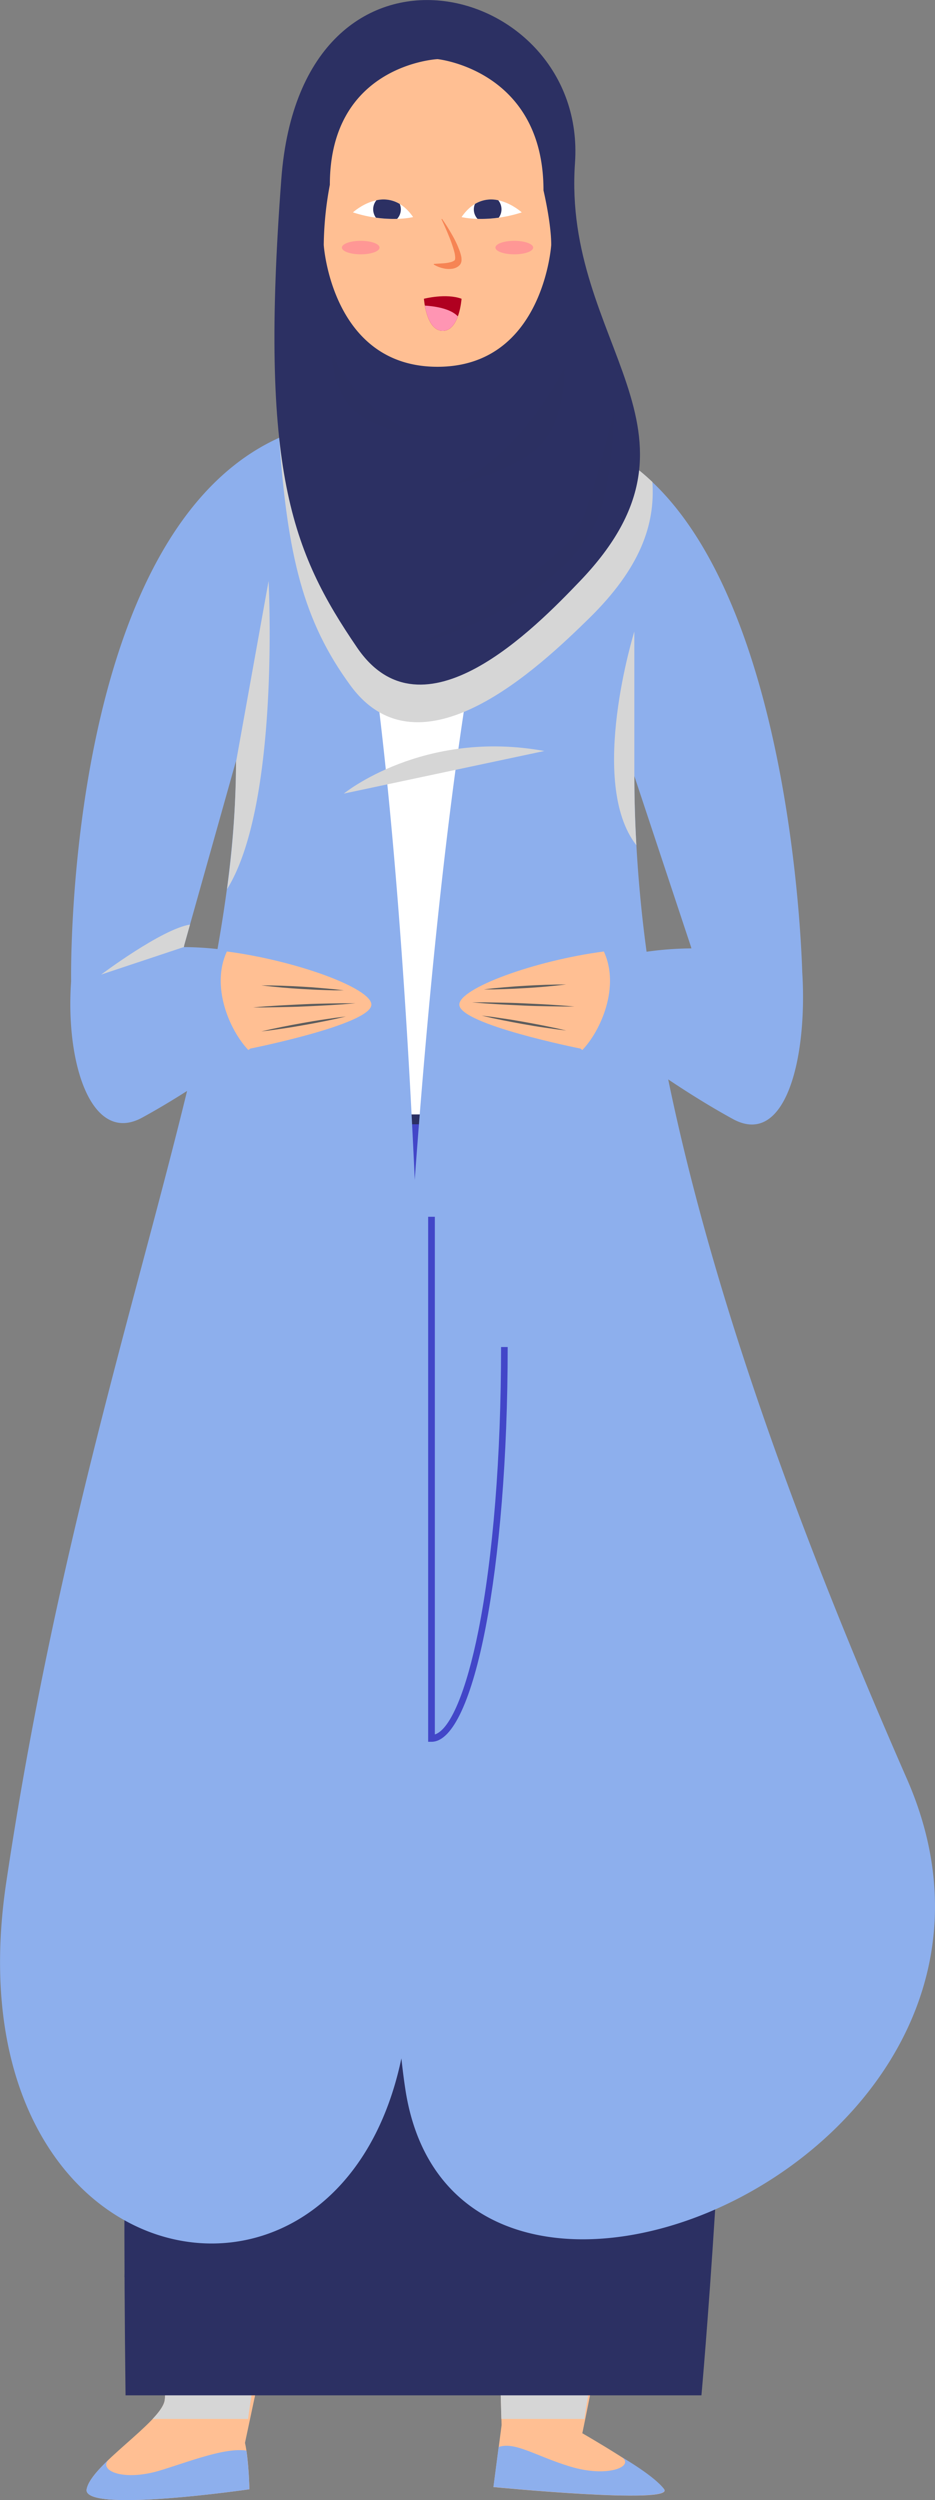 <svg xmlns="http://www.w3.org/2000/svg" viewBox="0 0 381.23 1018.69"><rect x="0" y="0" width="381.23" height="1018.69" fill="#808080" stroke="none"/><defs><style>.cls-1{isolation:isolate;}.cls-2{fill:#ffbf93;}.cls-11,.cls-3,.cls-8{mix-blend-mode:multiply;}.cls-4{fill:#d6d6d6;}.cls-5{fill:#fff;}.cls-6{fill:#8dafed;}.cls-11,.cls-7{fill:#2c3063;}.cls-11,.cls-8{opacity:0.5;}.cls-9{fill:#4246c8;}.cls-10{fill:#5d5d5d;}.cls-12{fill:#b00020;}.cls-13{fill:#f68454;}.cls-14{fill:#ff95b3;}.cls-15{fill:#ff9795;}</style></defs><title>ჩადრი</title><g class="cls-1"><g id="Layer_1" data-name="Layer 1"><path class="cls-2" d="M1014.43,1015.45s102-483.28,16.44-537.37H876.76s-28.93,27.05-28.16,102.77-2.68,412.36-4.48,421.37-30,26.14-31.79,36.06,66.35,0,66.35,0-.15-11.59-1.79-18.93c0,0,76.14-357.37,85-406.05,0,0,7.09-67.21,19.63,398.84l-3.31,25.24s74.11,7.21,69.59.9S1014.43,1015.45,1014.43,1015.45Z" transform="translate(-777 -24)"/><g class="cls-3"><path class="cls-4" d="M1061.23,559.71c-7.12-38.05-16.86-64.28-30-72H877.13s-12.53,5.43-25.46,50.64a243.4,243.4,0,0,0-3.07,42.48c.77,75.72-2.68,412.36-4.48,421.37-.41,2.1-2.27,4.64-4.89,7.42h38.92c9.45-72.38,75.58-351.55,83.71-396.34,0,0,7-67.59,19.56,396.34h33.84C1022.64,957.11,1083.38,736.75,1061.23,559.71Z" transform="translate(-777 -24)"/></g><path class="cls-5" d="M1102.09,408.74c-11.7-76.55-18-131.59-43.45-163.55-45.87-57.61-104.73-45.65-104.73-45.65s-56.93-8.58-102.8,49c-25.45,32-30.24,67.67-42.36,149.51-11.28,76.16,30.14,100.4,43.14,12.35S874,306.78,874,306.78c11.41,42,9.27,141.31,2.85,175.36H1031c-6.42-34.05-8.56-133.33,2.86-175.36,0,0,12.09,15.61,25.09,103.65S1113.72,484.85,1102.09,408.74Z" transform="translate(-777 -24)"/><path class="cls-6" d="M1009.42,1029c-13.7-4.13-22.59-10.32-29.11-7.93l-2.13,16.27s74.11,7.21,69.59.9c-2.16-3-8-7.56-17.37-13.15h0C1036,1028.8,1025.12,1033.77,1009.42,1029Z" transform="translate(-777 -24)"/><path class="cls-6" d="M877.47,1022.52c-8.58-1.29-22.4,4.15-34.89,8-15.33,4.73-25.6.1-21.27-4.33h0c-4.68,4.46-8.38,8.7-9,12.09-1.76,9.92,66.35,0,66.35,0A135.57,135.57,0,0,0,877.47,1022.52Z" transform="translate(-777 -24)"/><path class="cls-7" d="M1063,1000s43.2-477.79-32.1-521.92H876.76S822.12,509.3,828.19,1000Z" transform="translate(-777 -24)"/><g class="cls-8"><path class="cls-7" d="M1067.09,724.39c-.46-61.41-2.64-117.66-7.34-162.4-5.58-40.54-14.69-69.7-28.73-79.85H950.35c-1.53,17.45-3,35.24-4.26,53.22-.81-18-1.73-35.75-2.77-53.22h-66.4s-35.58,85.8-49.2,469.66c43.06,38.05,96.67,19,112.92-58.43.48,4.43,1,8.57,1.58,12.36,8.9,59.15,72.25,65.84,123.84,48.18C1071.21,883.47,1066.35,803.71,1067.09,724.39Z" transform="translate(-777 -24)"/></g><path class="cls-9" d="M859.18,507.1h186.94c-4.28-12.19-9.28-20.75-15.1-25H876.92S869.27,482.71,859.18,507.1Z" transform="translate(-777 -24)"/><path class="cls-6" d="M1146.77,748.81c-45-102.6-79.39-198.18-97.32-285,7.54,5.05,16.79,10.9,26.36,16.14,21.41,11.71,30.46-24.53,28.3-59.75-.19-3.15-4.6-205-101-220.09-24.29-3.8-45.33,143.66-57,304.63C938.8,342.37,922,191.28,898,199.53c-95.43,32.83-92,224.36-92,224.36-2.39,33.73,8.43,66.72,29,55.48,6.37-3.48,12.6-7.24,18.28-10.86-21,86.2-53.66,187.79-73.75,322.59-24.27,162.79,135,195.93,161.13,71.61.48,4.43,1,8.57,1.58,12.36C962.47,1009.63,1214.24,902.65,1146.77,748.81ZM865.68,410.7a130.13,130.13,0,0,0-13.79-.8L873.24,334C873.24,358.73,870.42,384.1,865.68,410.7Zm170-70.37,23.27,70.1a137.4,137.4,0,0,0-18.32,1.36A547,547,0,0,1,1035.64,340.33Z" transform="translate(-777 -24)"/><g class="cls-3"><path class="cls-4" d="M818.24,421.1l33.65-11.2,2.58-9.18C842.83,402.61,818.24,421.1,818.24,421.1Z" transform="translate(-777 -24)"/></g><g class="cls-3"><path class="cls-4" d="M1035.64,340.33v-59s-19.13,61.54.82,87.06Q1035.65,354.18,1035.64,340.33Z" transform="translate(-777 -24)"/></g><g class="cls-3"><path class="cls-4" d="M917.18,347.36S949.49,321,998.94,330Z" transform="translate(-777 -24)"/></g><g class="cls-3"><path class="cls-4" d="M1043,220.37c-11.14-10.56-24.31-17.87-39.88-20.31-2.18-.34-4.33.55-6.45,2.54-24.29-6.81-42.75-3.06-42.75-3.06s-19.92-3-45.7,6.48c-3.25-5.38-6.67-7.72-10.25-6.49-4.67,1.61-3,.51-7.16,2.84,3.41,48.15,9.87,74.68,29,100.83,28.54,39.12,77.67-8,97.27-27.14C1038.21,255.38,1044.17,237.65,1043,220.37Z" transform="translate(-777 -24)"/></g><g class="cls-3"><path class="cls-4" d="M886.51,260.73l-13.27,73.75a393.12,393.12,0,0,1-3.67,51.82C891.28,351.55,886.51,260.73,886.51,260.73Z" transform="translate(-777 -24)"/></g><path class="cls-9" d="M952.94,733.71h-1.37V519.79h2.73V730.72c6.26-2,12.81-17.52,17.78-42.39,5.94-29.8,9.22-70.81,9.22-115.47H984C984,663.06,970.37,733.71,952.94,733.71Z" transform="translate(-777 -24)"/><path class="cls-7" d="M1013.52,260.73c58.55-61.13-7.24-96.48-2.08-170.31C1016.64,16,900-13.66,891.71,96.87c-9,118.81,4.21,151.88,30.89,191S995.2,279.86,1013.52,260.73Z" transform="translate(-777 -24)"/><path class="cls-2" d="M998.6,101.59c0-49.06-43.2-53.5-43.2-53.5s-43.91,2.15-43.91,51.21A138.71,138.71,0,0,0,909,123.81s3.21,49.64,46.38,49.64,46.37-49.64,46.37-49.64C1001.77,114.92,998.6,101.59,998.6,101.59Z" transform="translate(-777 -24)"/><path class="cls-5" d="M920.9,110.54s14.2-13,24.54,1.91C945.44,112.45,935,115.09,920.9,110.54Z" transform="translate(-777 -24)"/><path class="cls-7" d="M938.92,113.18a5.68,5.68,0,0,0,1.07-6.07,12.8,12.8,0,0,0-9.51-1.51,5.77,5.77,0,0,0-.21,7.09A51.42,51.42,0,0,0,938.92,113.18Z" transform="translate(-777 -24)"/><path class="cls-5" d="M989.74,110.54s-14.21-13-24.55,1.91C965.19,112.45,975.63,115.09,989.74,110.54Z" transform="translate(-777 -24)"/><path class="cls-7" d="M971.71,113.18a5.69,5.69,0,0,1-1.48-3.23,5.64,5.64,0,0,1,.42-2.84,12.77,12.77,0,0,1,9.5-1.51,5.77,5.77,0,0,1,.21,7.09A51.37,51.37,0,0,1,971.71,113.18Z" transform="translate(-777 -24)"/><path class="cls-2" d="M869.5,411.69c-6.63,14.29,1.13,32.15,8.76,40.16l.8-.6s49.36-9.85,49.36-17.91C928.42,426.7,898,415.44,869.5,411.69Z" transform="translate(-777 -24)"/><path class="cls-10" d="M880.18,434.48c3.47-.33,7-.56,10.44-.77s7-.35,10.45-.53,7-.24,10.45-.31l5.24-.08c1.74,0,3.49,0,5.23,0-1.74.17-3.48.28-5.22.43l-5.22.34c-3.48.21-7,.35-10.45.52s-7,.25-10.46.31S883.67,434.53,880.18,434.48Z" transform="translate(-777 -24)"/><path class="cls-10" d="M883.56,425.49c2.81,0,5.62.06,8.42.15s5.61.25,8.42.4,5.6.36,8.39.62l4.2.38c1.39.16,2.79.29,4.19.48-1.41,0-2.81,0-4.22,0l-4.21-.13c-2.8-.08-5.61-.24-8.41-.4s-5.6-.36-8.4-.61S886.35,425.85,883.56,425.49Z" transform="translate(-777 -24)"/><path class="cls-10" d="M883.56,444.26c2.84-.69,5.7-1.29,8.56-1.87s5.72-1.11,8.59-1.62,5.75-1,8.64-1.42l4.33-.63c1.45-.18,2.89-.39,4.34-.54-1.41.36-2.84.65-4.27,1l-4.28.89c-2.86.59-5.73,1.11-8.6,1.62s-5.75,1-8.63,1.42S886.46,443.94,883.56,444.26Z" transform="translate(-777 -24)"/><path class="cls-11" d="M1007.27,173.45s-17.49,36.5-45.89,48.11c0,0,21.52-4,34.06-14.33S1007.27,173.45,1007.27,173.45Z" transform="translate(-777 -24)"/><path class="cls-11" d="M912.37,168.12s11.09,27.73,41.6,34.13c0,0-25-1.63-34.6-13C912.16,180.68,912.37,168.12,912.37,168.12Z" transform="translate(-777 -24)"/><path class="cls-11" d="M1027.38,191.44s-9,36.46-14.23,47.56S960,284.44,940.77,288.14c0,0,55.13-11.72,77-47.13C1027.38,226,1027.38,191.44,1027.38,191.44Z" transform="translate(-777 -24)"/><path class="cls-12" d="M949.85,145.73s9-2.33,15.34,0c0,0-.88,13.08-7.67,13.08S949.85,145.73,949.85,145.73Z" transform="translate(-777 -24)"/><path class="cls-13" d="M957.29,113.27c1.41,2,2.68,4.08,3.92,6.2a42.89,42.89,0,0,1,3.19,6.73,17.57,17.57,0,0,1,.57,1.9,6.52,6.52,0,0,1,.18,2.28,3.16,3.16,0,0,1-.18.72,2.71,2.71,0,0,1-.43.77,4.52,4.52,0,0,1-.5.49,2.5,2.5,0,0,1-.51.38,5.54,5.54,0,0,1-2.15.77,10.12,10.12,0,0,1-4-.27,12.06,12.06,0,0,1-3.5-1.45.16.16,0,0,1,0-.2.14.14,0,0,1,.12-.07l3.59-.22a15.62,15.62,0,0,0,3.23-.5,3.93,3.93,0,0,0,.66-.23,3.88,3.88,0,0,0,.54-.27,1,1,0,0,0,.22-.16s.17-.12.16-.12.05,0,.09-.16a3.55,3.55,0,0,0,.08-1.36,12.73,12.73,0,0,0-.27-1.66,52.54,52.54,0,0,0-2.33-6.76c-.89-2.25-1.9-4.46-2.92-6.67a.14.14,0,0,1,.06-.19A.13.13,0,0,1,957.29,113.27Z" transform="translate(-777 -24)"/><path class="cls-14" d="M950.22,148.52c.68,3.83,2.53,10.29,7.3,10.29,3.17,0,5.05-2.85,6.16-5.89C960.54,149.5,953.38,148.7,950.22,148.52Z" transform="translate(-777 -24)"/><path class="cls-15" d="M994.39,124.88c0,1.52-3.44,2.75-7.68,2.75S979,126.4,979,124.88s3.44-2.75,7.68-2.75S994.39,123.36,994.39,124.88Z" transform="translate(-777 -24)"/><path class="cls-15" d="M931.75,124.88c0,1.52-3.43,2.75-7.67,2.75s-7.68-1.23-7.68-2.75,3.43-2.75,7.68-2.75S931.75,123.36,931.75,124.88Z" transform="translate(-777 -24)"/><path class="cls-2" d="M1023.21,411.69c6.63,14.29-1.13,32.15-8.77,40.16l-.79-.6s-49.37-9.85-49.37-17.91C964.28,426.7,994.74,415.44,1023.21,411.69Z" transform="translate(-777 -24)"/><path class="cls-10" d="M1011.24,434.11c-3.48-.33-7-.56-10.44-.78s-7-.34-10.45-.52-7-.25-10.46-.31l-5.23-.09c-1.75,0-3.49,0-5.24,0,1.74.18,3.48.29,5.22.44l5.22.33c3.48.22,7,.35,10.45.53s7,.25,10.46.31S1007.75,434.16,1011.24,434.11Z" transform="translate(-777 -24)"/><path class="cls-10" d="M1007.85,425.12c-2.81,0-5.61.06-8.42.15s-5.61.24-8.41.4-5.6.36-8.4.61l-4.19.38c-1.4.16-2.8.29-4.19.48,1.4,0,2.81,0,4.21,0l4.21-.12c2.81-.09,5.61-.24,8.41-.4s5.6-.36,8.4-.61S1005.06,425.48,1007.85,425.12Z" transform="translate(-777 -24)"/><path class="cls-10" d="M1007.85,443.89c-2.84-.7-5.69-1.29-8.55-1.87s-5.73-1.11-8.6-1.63-5.75-1-8.63-1.41l-4.33-.64c-1.45-.17-2.9-.38-4.35-.53,1.42.35,2.85.65,4.27,1l4.29.89c2.85.58,5.72,1.1,8.59,1.62s5.75,1,8.64,1.41S1005,443.57,1007.85,443.89Z" transform="translate(-777 -24)"/></g></g></svg>